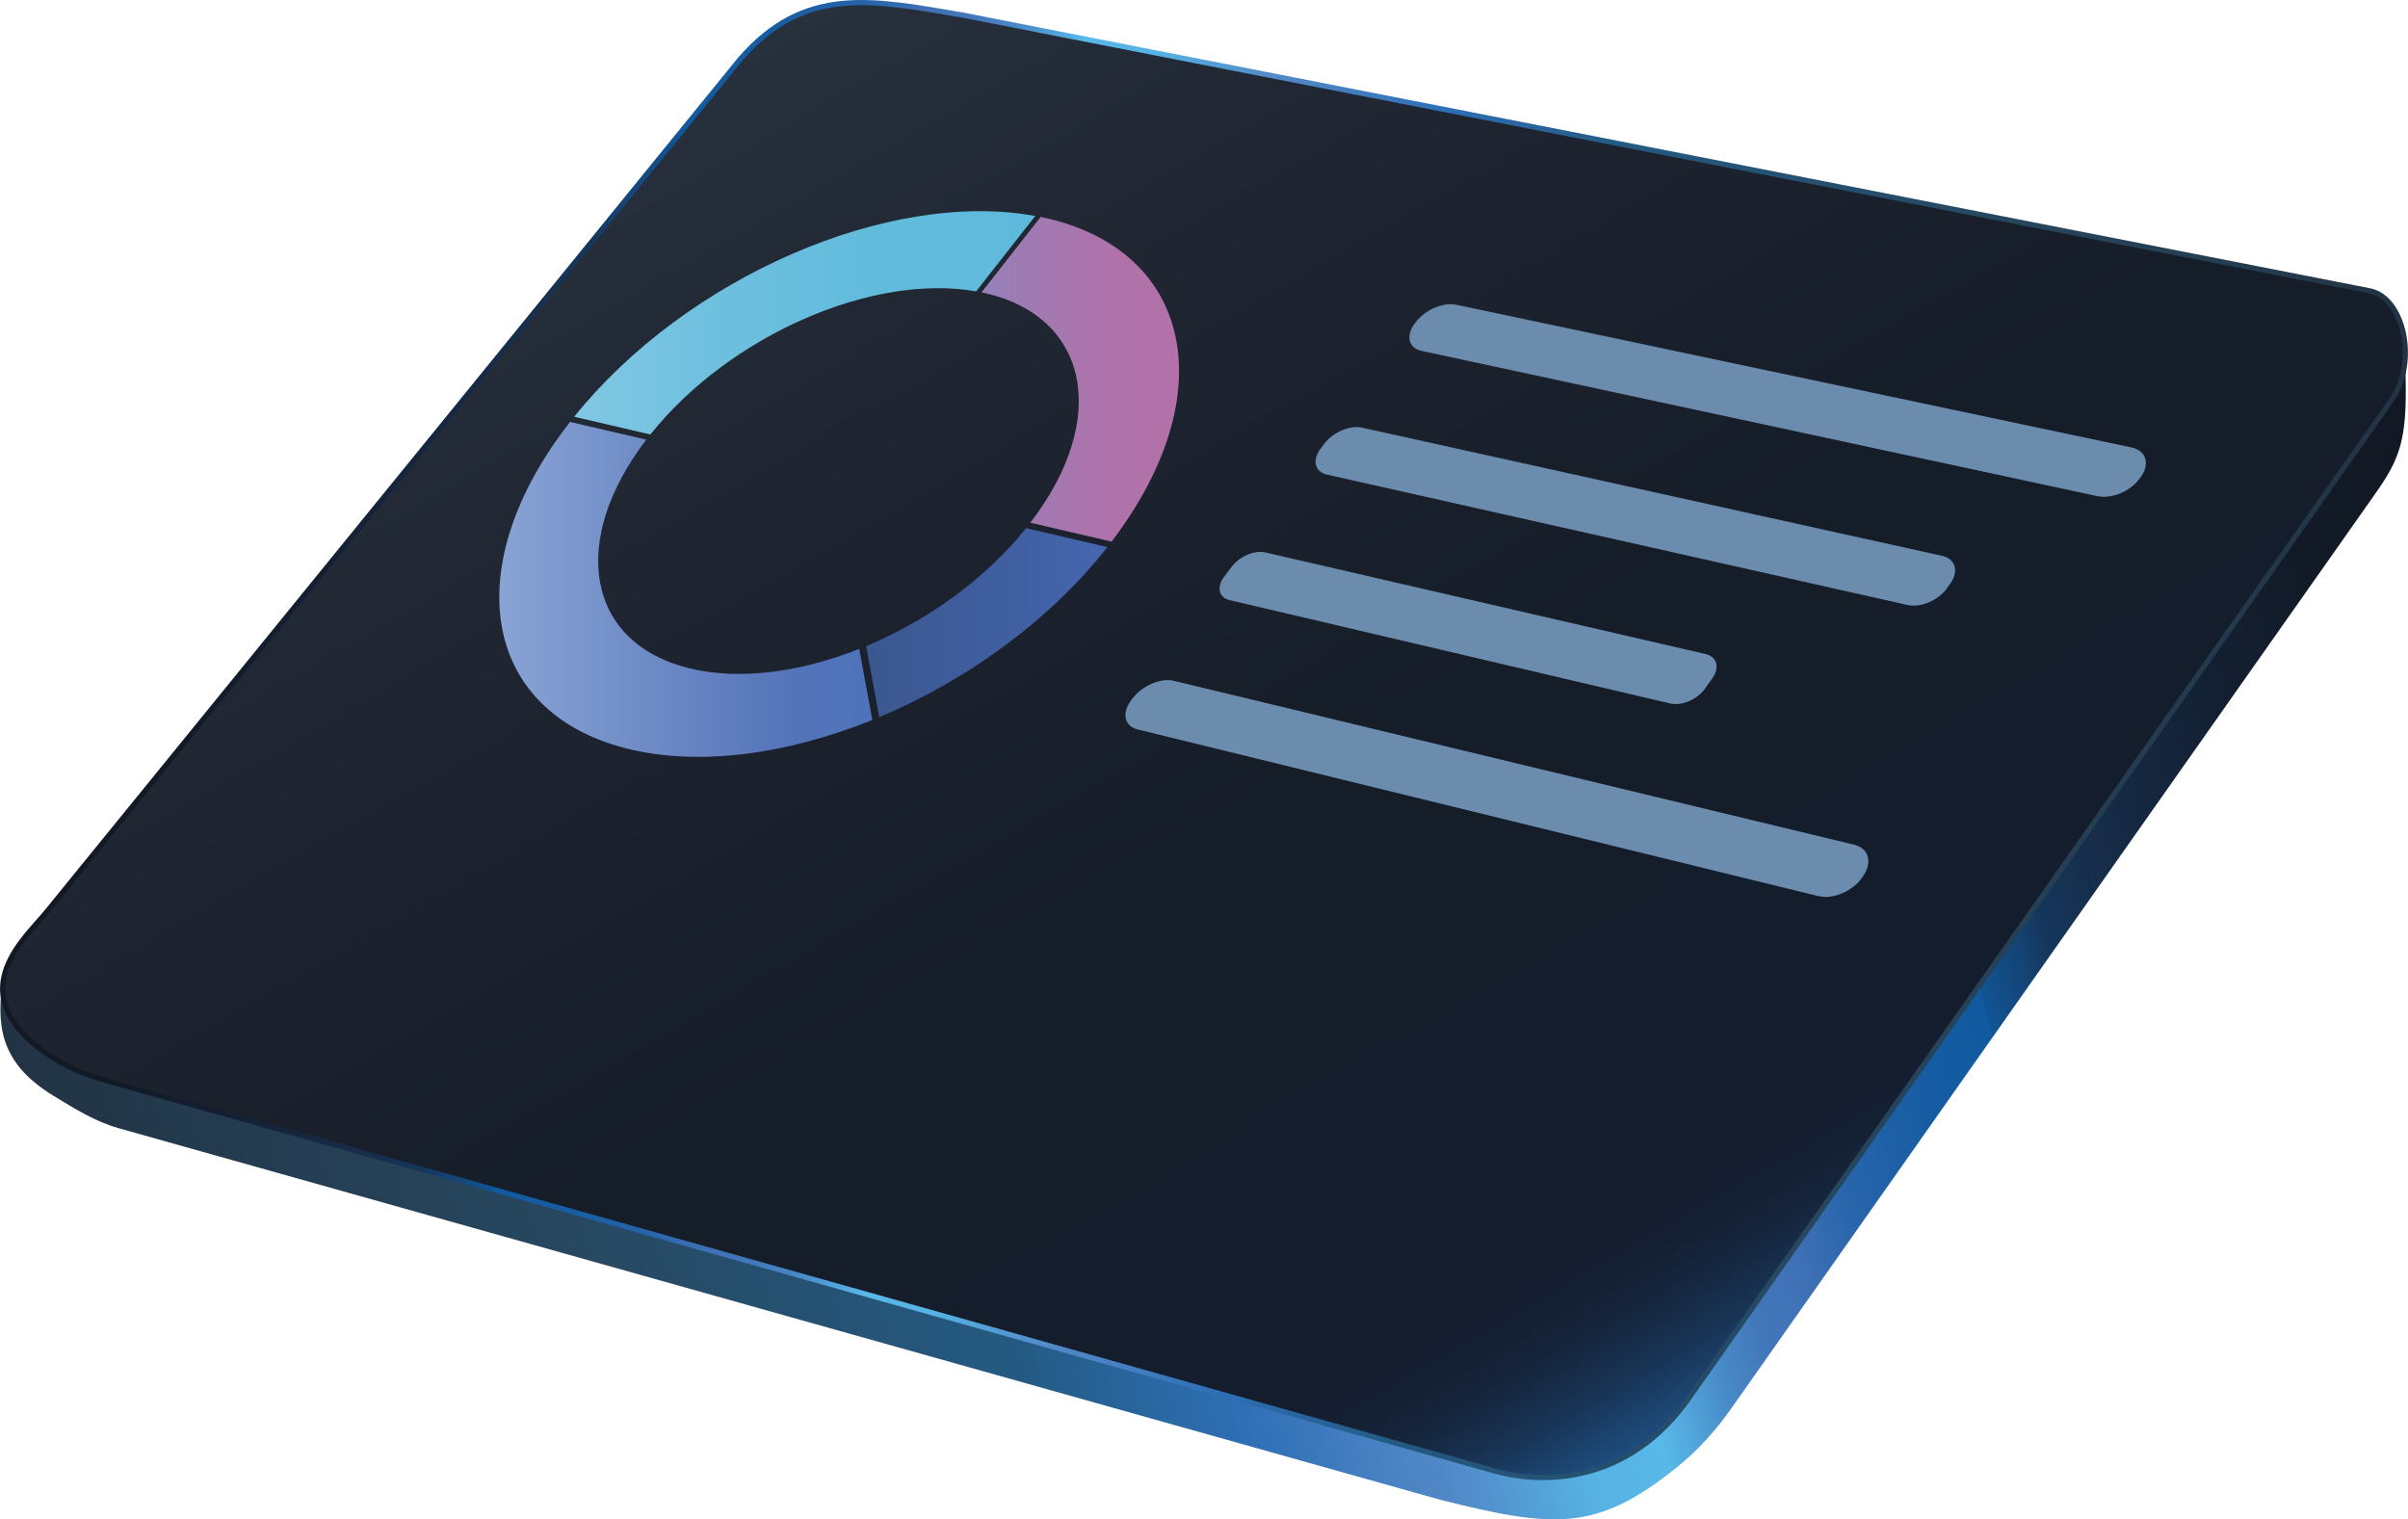 <svg id="uuid-16708715-37cf-4f4e-9f51-83078ffcc17c" xmlns="http://www.w3.org/2000/svg" width="122.59mm" height="77.35mm" xmlns:xlink="http://www.w3.org/1999/xlink" viewBox="0 0 347.49 219.26"><defs><linearGradient id="uuid-303c9c42-28ec-446c-9d81-f0c694d4d7b6" x1="15.77" y1="206.45" x2="363.51" y2="113.27" gradientUnits="userSpaceOnUse"><stop offset="0" stop-color="#234"/><stop offset=".21" stop-color="#274962"/><stop offset=".22" stop-color="#264a65"/><stop offset=".36" stop-color="#245a82"/><stop offset=".37" stop-color="#255d8a"/><stop offset=".42" stop-color="#2b6aaa"/><stop offset=".44" stop-color="#2e6fb6"/><stop offset=".46" stop-color="#3876ba"/><stop offset=".49" stop-color="#4982c3"/><stop offset=".51" stop-color="#5087c6"/><stop offset=".52" stop-color="#518dca"/><stop offset=".55" stop-color="#54a4da"/><stop offset=".57" stop-color="#57b3e4"/><stop offset=".6" stop-color="#58b8e8"/><stop offset=".61" stop-color="#53a9de"/><stop offset=".63" stop-color="#488ac8"/><stop offset=".65" stop-color="#4277ba"/><stop offset=".67" stop-color="#4071b6"/><stop offset=".7" stop-color="#2664aa"/><stop offset=".74" stop-color="#165ca2"/><stop offset=".77" stop-color="#115aa0"/><stop offset=".77" stop-color="#115495"/><stop offset=".79" stop-color="#144374"/><stop offset=".8" stop-color="#15375d"/><stop offset=".82" stop-color="#162f4e"/><stop offset=".83" stop-color="#172d4a"/><stop offset=".84" stop-color="#162a45"/><stop offset=".89" stop-color="#132033"/><stop offset=".94" stop-color="#121a27"/><stop offset="1" stop-color="#121924"/></linearGradient><linearGradient id="uuid-95100f6c-e476-43fe-9022-28b873991b71" x1="118.32" y1=".15" x2="238.34" y2="208.03" gradientUnits="userSpaceOnUse"><stop offset="0" stop-color="#27303d"/><stop offset=".24" stop-color="#1f2531"/><stop offset=".55" stop-color="#151d28"/><stop offset=".87" stop-color="#141d2e"/><stop offset=".9" stop-color="#141f32"/><stop offset=".93" stop-color="#162740"/><stop offset=".96" stop-color="#183456"/><stop offset=".99" stop-color="#1c4775"/><stop offset="1" stop-color="#1d4c7e"/></linearGradient><linearGradient id="uuid-02d6109c-5872-44c9-ab07-ef3855d09bc6" x1="332.93" y1="134.73" x2="11.28" y2="78.02" xlink:href="#uuid-303c9c42-28ec-446c-9d81-f0c694d4d7b6"/><linearGradient id="uuid-58eeef99-29aa-4ade-96ee-84470936d056" x1="159.8" y1="89.85" x2="124.99" y2="89.85" gradientUnits="userSpaceOnUse"><stop offset="0" stop-color="#4567b0"/><stop offset=".3" stop-color="#4161a5"/><stop offset="1" stop-color="#3b578f"/></linearGradient><linearGradient id="uuid-8446f0e4-133e-456e-86de-6fc9b2a09fa8" x1="72.05" y1="85.06" x2="125.88" y2="85.06" gradientUnits="userSpaceOnUse"><stop offset="0" stop-color="#89a3d4"/><stop offset=".8" stop-color="#5373b9"/><stop offset="1" stop-color="#4e73ba"/></linearGradient><linearGradient id="uuid-519ca79c-3852-4316-bd41-5de5ecfa98b0" x1="141.65" y1="54.74" x2="170.15" y2="54.74" gradientUnits="userSpaceOnUse"><stop offset="0" stop-color="#9681ba"/><stop offset=".23" stop-color="#a07ab3"/><stop offset=".54" stop-color="#ab74ad"/><stop offset=".7" stop-color="#b072aa"/><stop offset="1" stop-color="#b471a9"/></linearGradient><linearGradient id="uuid-81477d74-b3e7-475b-813d-ecf9db066c7e" x1="82.84" y1="46.58" x2="149.39" y2="46.58" gradientUnits="userSpaceOnUse"><stop offset="0" stop-color="#82c8e4"/><stop offset=".03" stop-color="#7fc7e3"/><stop offset=".34" stop-color="#6dbfdf"/><stop offset=".66" stop-color="#61bbdc"/><stop offset="1" stop-color="#5ebadc"/></linearGradient></defs><g id="uuid-25e43fbe-9169-4709-98d1-bd9b83ae62a2"><g id="uuid-91b4a89c-6e71-4f8a-a2ee-f2a3d2bb9ca4"><path id="uuid-d73b1830-cf2b-49b8-a7b7-05b76125955b" d="M347.07,51.94c-.16,2.09-.79,4.17-2,5.86l-101.85,144.67c-9.42,12.64-22.29,11.31-27.41,9.83L14.84,155.8c-3.38-.95-6.6-2.48-9.36-4.66-4.6-3.64-5.57-7.07-4.93-10.11l-.16.16c-.78,6.26-.86,11.97,7.34,16.95,3,1.83,5.97,3.7,9.36,4.66l190.79,53.64c16.47,4.13,22.52,4.59,34.05-4.65,3.06-2.45,5.69-5.39,7.94-8.59l92.68-131.64c4.02-5.68,4.98-8.2,4.52-19.62Z" fill="url(#uuid-303c9c42-28ec-446c-9d81-f0c694d4d7b6)"/><path id="uuid-797ca78f-b41c-4f8e-8de6-7df3634e0ebc" d="M215.8,212.3L14.84,155.8c-3.38-.95-6.6-2.48-9.36-4.66-10.63-8.4-1.86-15.73,1.3-19.61L106.82,8.53C116.12-2.17,125.88-.03,138.89,2.17l203.08,39.8c5,.99,6.97,10.4,3.1,15.82l-101.85,144.67c-9.42,12.64-22.29,11.31-27.41,9.83Z" fill="url(#uuid-95100f6c-e476-43fe-9022-28b873991b71)" stroke="url(#uuid-02d6109c-5872-44c9-ab07-ef3855d09bc6)" stroke-miterlimit="10" stroke-width=".75"/><g id="uuid-24e06835-dfae-4a42-8bea-98f0f8de3f39"><path id="uuid-75f8a285-1c4b-4abe-9c2c-dc0f89eef229" d="M302.68,71.6l-97.52-20.96c-1.9-.41-2.34-2.18-1-3.96l.16-.21c1.34-1.78,3.95-2.89,5.84-2.49l97.43,20.59c2.07.44,2.7,2.32,1.39,4.2l-.16.22c-1.31,1.88-4.06,3.05-6.13,2.61Z" fill="#6c8cad"/><path id="uuid-b165f67b-d665-4066-adbe-b2cbbf77c9c1" d="M275.25,87.3l-83.76-18.81c-1.77-.4-2.17-2.09-.9-3.77l.5-.67c1.26-1.68,3.72-2.73,5.49-2.33l83.68,18.49c1.91.42,2.45,2.2,1.21,3.96l-.49.7c-1.25,1.77-3.81,2.86-5.72,2.43Z" fill="#6c8cad"/><path id="uuid-dd262166-f793-490b-b493-19a32af4fc24" d="M241.03,101.52l-63.6-14.92c-1.56-.37-1.9-1.88-.77-3.39l1.07-1.42c1.13-1.5,3.31-2.43,4.86-2.07l63.54,14.66c1.65.38,2.09,1.96.97,3.52l-1.06,1.48c-1.12,1.57-3.37,2.52-5.03,2.14Z" fill="#6c8cad"/><path id="uuid-6986f00e-9bde-4124-839e-24cea4e61585" d="M262.41,129.32l-98.26-24.06c-1.91-.47-2.31-2.36-.9-4.24l.17-.22c1.41-1.87,4.09-3.01,5.99-2.55l98.17,23.65c2.09.5,2.67,2.52,1.29,4.5l-.16.24c-1.38,1.99-4.2,3.19-6.3,2.67Z" fill="#6c8cad"/></g><g id="uuid-3747db37-12a6-4afe-ac4e-8d10f2dd7e54"><path id="uuid-5747f244-6da2-4d26-9886-437317f4c063" d="M126.88,103.49c12.61-5.29,24.57-13.91,32.92-24.54l-11.73-2.73c-5.92,7.38-14.29,13.35-23.08,17.02l1.89,10.25Z" fill="url(#uuid-58eeef99-29aa-4ade-96ee-84470936d056)"/><path id="uuid-234139dd-bf36-4810-a9c3-9f95eeed5af3" d="M123.99,93.64c-8.55,3.39-17.36,4.58-24.59,2.78-14.81-3.68-17.31-18.39-6.14-32.97l-11-2.56c-16.14,20.64-12.93,41.74,8.08,47.1,10.41,2.65,23.18.9,35.54-4.1l-1.89-10.25Z" fill="url(#uuid-8446f0e4-133e-456e-86de-6fc9b2a09fa8)"/><path id="uuid-29fac6dc-6d33-46f4-9c0f-f641f6ff76d8" d="M150.39,31.35c-.07-.02-.15-.03-.22-.04l-8.53,10.88c.07.02.15.03.22.04,15.21,3.31,18.42,18.11,6.82,33.2l11.73,2.73c16.33-21.43,11.53-42.26-10.02-46.81Z" fill="url(#uuid-519ca79c-3852-4316-bd41-5de5ecfa98b0)"/><path id="uuid-ba0d548e-ac0c-482f-89b4-00a62718896c" d="M149.39,31.17c-21.05-3.87-50.31,8.8-66.54,28.97l11,2.56c11.42-14.3,32.09-23.31,47.01-20.65l8.53-10.88Z" fill="url(#uuid-81477d74-b3e7-475b-813d-ecf9db066c7e)"/></g></g></g></svg>
